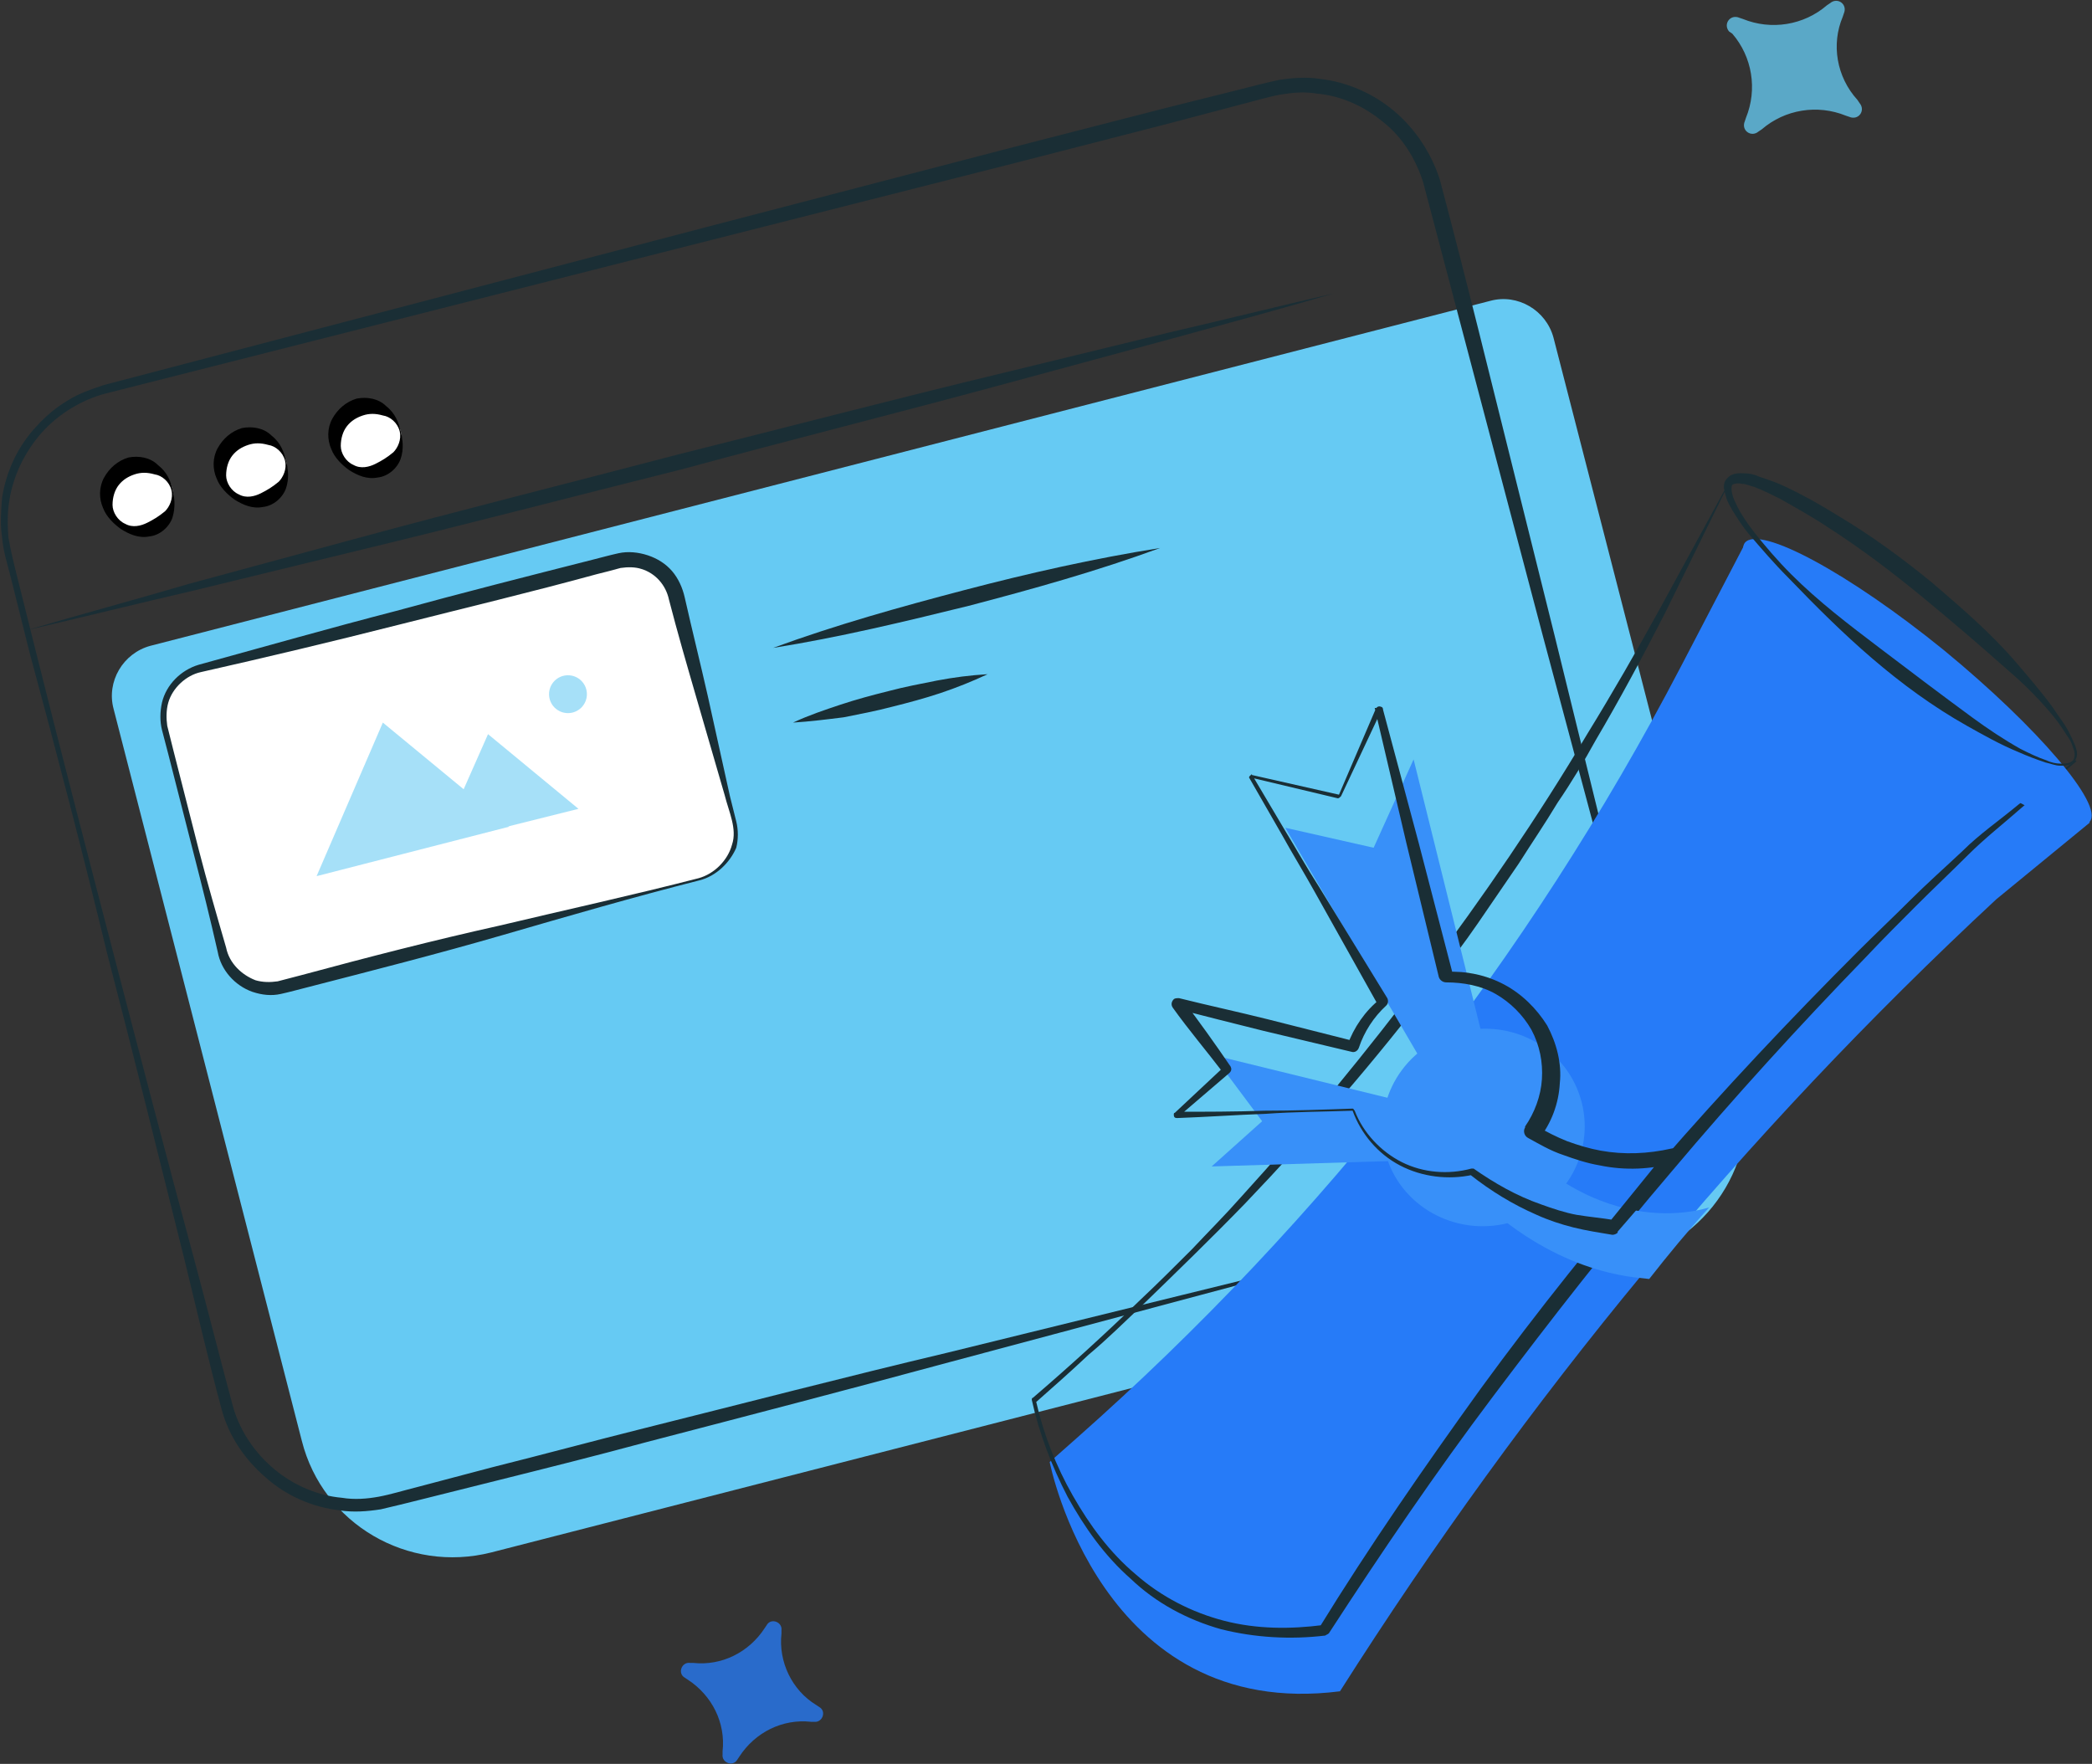 <?xml version="1.0" encoding="utf-8"?>
<!-- Generator: Adobe Illustrator 22.0.0, SVG Export Plug-In . SVG Version: 6.00 Build 0)  -->
<svg version="1.1" id="Layer_1" xmlns="http://www.w3.org/2000/svg" xmlns:xlink="http://www.w3.org/1999/xlink" x="0px" y="0px"
	 viewBox="0 0 198.9 167.7" style="enable-background:new 0 0 198.9 167.7;" xml:space="preserve">
<rect x="0" y="0" width="198.9" height="167.7" fill="#333333" stroke="none"/>
<style type="text/css">
	.st0{fill:#66CAF3;}
	.st1{fill:#1A2E35;}
	.st2{fill:#FFFFFF;}
	.st3{opacity:0.58;}
	.st4{fill:#267BF8;}
	.st5{fill:#3890F9;}
	.st6{opacity:0.77;fill:#66CAF3;}
	.st7{opacity:0.77;fill:#267BF8;}
</style>
<g>
	<path class="st0" d="M155,119.8L46.7,147.6c-7.9,2-16-2.7-18-10.6L10.8,67.4c-0.7-2.6,0.9-5.3,3.5-6l127.4-32.8
		c2.6-0.7,5.3,0.9,6,3.5l17.9,69.5C167.7,109.7,162.9,117.7,155,119.8z"/>
	<path class="st1" d="M147.9,114.3l-28.8,7.5l-28.8,7.7c-9.6,2.6-19.2,5.1-28.8,7.6c-4.8,1.3-9.6,2.5-14.4,3.7l-7.2,1.8
		c-1.2,0.3-2.4,0.6-3.7,0.9c-1.3,0.2-2.6,0.3-3.9,0.1c-2.6-0.3-5.1-1.4-7-3.1c-2-1.7-3.5-3.9-4.2-6.4c-1.3-4.8-2.4-9.6-3.6-14.5
		c-2.4-9.6-4.8-19.3-7.3-28.9C7.9,81.2,5.4,71.6,2.8,62L1,54.8c-0.3-1.2-0.7-2.4-0.8-3.7c-0.2-1.3-0.1-2.5,0-3.8
		c0.4-2.5,1.5-4.9,3.3-6.8c0.9-1,1.9-1.8,2.9-2.4c1.1-0.7,2.3-1.1,3.5-1.5l57.6-15.1L96.3,14l14.4-3.7l7.2-1.8
		c1.2-0.3,2.3-0.6,3.7-0.9c1.3-0.2,2.6-0.3,3.9-0.1c2.6,0.3,5.1,1.4,7.1,3.1c2,1.7,3.5,4,4.3,6.5c1.3,4.9,2.5,9.6,3.7,14.4l7.2,28.9
		l7.1,28.9l1.8,7.2c0.3,1.2,0.6,2.4,0.8,3.6c0.2,1.2,0.1,2.5-0.1,3.7c-0.4,2.5-1.6,4.8-3.2,6.7c-0.8,0.9-1.8,1.7-2.9,2.4
		C150.3,113.5,149.1,113.9,147.9,114.3z M147.8,114.1c1.2-0.3,2.3-0.8,3.4-1.4c1-0.7,2-1.4,2.8-2.3c1.7-1.8,2.8-4.1,3.1-6.6
		c0.2-1.2,0.2-2.5,0-3.7c-0.2-1.2-0.5-2.4-0.8-3.6l-1.9-7.2l-7.7-28.8l-7.6-28.8l-3.8-14.4c-0.7-2.2-2-4.3-3.8-5.7
		c-1.8-1.5-4-2.5-6.3-2.7c-1.2-0.2-2.3-0.1-3.5,0.1c-1.1,0.2-2.4,0.6-3.6,0.9l-7.2,1.9l-14.4,3.7l-28.8,7.3L10.1,37.4
		c-1.2,0.3-2.3,0.8-3.3,1.4c-1,0.6-2,1.4-2.8,2.3c-1.6,1.8-2.7,4-3.1,6.4c-0.2,1.2-0.2,2.4-0.1,3.6c0.2,1.2,0.5,2.4,0.8,3.6l1.8,7.2
		c2.4,9.6,4.9,19.2,7.4,28.8c2.5,9.6,5,19.2,7.6,28.8c1.3,4.8,2.5,9.6,3.8,14.4c0.7,2.3,2.1,4.3,3.9,5.8c1.8,1.5,4.1,2.5,6.4,2.7
		c1.2,0.2,2.4,0.1,3.5-0.1c1.1-0.2,2.4-0.6,3.6-0.9l7.2-1.9c4.8-1.2,9.6-2.5,14.4-3.7c9.6-2.4,19.2-4.9,28.9-7.2l28.9-7.1
		L147.8,114.1z"/>
	<g>
		<path class="st2" d="M66.4,83.6L26.7,93.8c-2.5,0.6-5-0.9-5.6-3.3l-5.5-21.4c-0.6-2.5,0.9-5,3.3-5.6l39.7-10.2
			c2.5-0.6,5,0.9,5.6,3.3L69.8,78C70.4,80.4,68.9,82.9,66.4,83.6z"/>
		<path class="st1" d="M66.5,83.7c-6.3,1.6-12.5,3.4-18.7,5.2c-6.2,1.8-12.5,3.4-18.7,5c-0.8,0.2-1.5,0.4-2.4,0.6
			c-0.9,0.2-1.8,0.1-2.7-0.2c-1.7-0.6-3-2.1-3.3-3.8c-0.7-3.1-1.5-6.3-2.3-9.4c-0.8-3.1-1.6-6.3-2.4-9.4l-0.6-2.3
			c-0.2-0.8-0.2-1.7,0-2.6c0.4-1.7,1.8-3.1,3.5-3.6c6.2-1.7,12.5-3.5,18.7-5.1c6.2-1.7,12.5-3.3,18.8-4.9c0.8-0.2,1.5-0.4,2.4-0.6
			c0.9-0.2,1.9-0.1,2.8,0.2c0.9,0.3,1.7,0.8,2.3,1.5c0.6,0.7,1,1.6,1.2,2.5c0.7,3.1,1.5,6.3,2.2,9.4l2.1,9.5
			c0.2,0.8,0.4,1.6,0.6,2.4c0.2,0.8,0.2,1.7,0,2.5C69.4,82,68.1,83.3,66.5,83.7z M66.4,83.5c1.5-0.4,2.8-1.7,3.2-3.2
			c0.5-1.5-0.3-3.1-0.7-4.7l-2.7-9.3c-0.9-3.1-1.8-6.2-2.6-9.3c-0.3-1.4-1.3-2.5-2.6-2.9c-0.6-0.2-1.3-0.2-2-0.1
			c-0.7,0.2-1.5,0.4-2.3,0.6c-6.2,1.7-12.5,3.2-18.8,4.8c-6.3,1.6-12.6,3.1-18.8,4.5c-1.4,0.3-2.7,1.5-3.1,2.9
			c-0.2,0.7-0.2,1.5-0.1,2.2l0.6,2.4c0.8,3.1,1.6,6.3,2.4,9.4c0.8,3.1,1.7,6.2,2.6,9.3c0.3,1.5,1.5,2.6,2.8,3.1
			c0.7,0.2,1.4,0.2,2.1,0.1l2.3-0.6C35,91,41.2,89.4,47.5,88C53.8,86.5,60.2,85.1,66.4,83.5z"/>
	</g>
	<path class="st1" d="M126.8,27.9c-5.1,1.5-10.3,2.9-15.4,4.3l-15.5,4.2c-10.3,2.8-20.7,5.4-31,8.2c-10.4,2.6-20.7,5.3-31.1,7.8
		l-15.6,3.8C13,57.4,7.8,58.7,2.6,59.9C7.7,58.4,12.9,57,18,55.5l15.5-4.2c10.3-2.8,20.7-5.4,31-8.1c10.4-2.6,20.7-5.3,31.1-7.8
		l15.6-3.8C116.4,30.4,121.6,29.1,126.8,27.9z"/>
	<g>
		<circle class="st2" cx="13.3" cy="47.3" r="3.2"/>
		<path d="M16.4,46.5c0.2,0.8,0.3,1.7,0,2.7c-0.3,0.9-1.2,1.7-2.2,1.8c-1,0.2-1.9-0.2-2.7-0.7c-0.7-0.5-1.4-1.2-1.7-2
			c-0.4-0.9-0.4-2,0.1-2.9c0.5-0.9,1.3-1.6,2.3-1.9c1-0.2,2.1,0,2.8,0.7C15.9,44.9,16.2,45.7,16.4,46.5z M16.3,46.6
			c-0.2-0.8-0.9-1.4-1.6-1.5c-0.7-0.2-1.3-0.2-1.9,0c-0.6,0.2-1.1,0.5-1.5,1c-0.4,0.5-0.6,1.2-0.6,1.9c0,0.7,0.5,1.5,1.2,1.8
			c0.7,0.4,1.5,0.2,2.1-0.1c0.6-0.3,1.1-0.6,1.7-1.1C16.1,48.2,16.5,47.4,16.3,46.6z"/>
	</g>
	<g>
		<circle class="st2" cx="24.1" cy="44.6" r="3.2"/>
		<path d="M27.2,43.8c0.2,0.8,0.3,1.7,0,2.6c-0.3,0.9-1.2,1.7-2.2,1.8c-1,0.2-1.9-0.2-2.7-0.7c-0.7-0.5-1.4-1.2-1.7-2
			c-0.4-0.9-0.4-2,0.1-2.9c0.5-0.9,1.3-1.6,2.3-1.9c1-0.2,2.1,0,2.8,0.7C26.7,42.1,27,43,27.2,43.8z M27.1,43.8
			c-0.2-0.8-0.9-1.4-1.6-1.5c-0.7-0.2-1.3-0.2-1.9,0c-0.6,0.2-1.1,0.5-1.5,1c-0.4,0.5-0.6,1.2-0.6,1.9c0,0.7,0.5,1.5,1.2,1.8
			c0.7,0.4,1.5,0.2,2.1-0.1c0.6-0.3,1.1-0.6,1.7-1.1C26.9,45.4,27.3,44.6,27.1,43.8z"/>
	</g>
	<g>
		<circle class="st2" cx="35" cy="41.8" r="3.2"/>
		<path d="M38.1,41c0.2,0.8,0.3,1.7,0,2.6c-0.3,0.9-1.2,1.7-2.2,1.8c-1,0.2-1.9-0.2-2.7-0.7c-0.7-0.5-1.4-1.2-1.7-2
			c-0.4-0.9-0.4-2,0.1-2.9c0.5-0.9,1.3-1.6,2.3-1.9c1-0.2,2.1,0,2.8,0.7C37.6,39.3,37.9,40.2,38.1,41z M38,41
			c-0.2-0.8-0.9-1.4-1.6-1.5c-0.7-0.2-1.3-0.2-1.9,0c-0.6,0.2-1.1,0.5-1.5,1c-0.4,0.5-0.6,1.2-0.6,1.9c0,0.7,0.5,1.5,1.2,1.8
			c0.7,0.4,1.5,0.2,2.1-0.1c0.6-0.3,1.1-0.6,1.7-1.1C37.8,42.6,38.2,41.8,38,41z"/>
	</g>
	<path class="st1" d="M73.5,61.6c6-2.2,12.1-3.9,18.2-5.5c6.1-1.6,12.3-3,18.6-4c-6,2.2-12.1,3.9-18.2,5.5
		C86,59.1,79.8,60.6,73.5,61.6z"/>
	<path class="st1" d="M75.4,68.7c1.5-0.7,3-1.2,4.5-1.7c1.5-0.5,3-0.9,4.6-1.3c1.5-0.4,3.1-0.7,4.6-1c1.6-0.3,3.1-0.5,4.8-0.6
		c-1.5,0.7-3,1.3-4.5,1.8c-1.5,0.5-3,0.9-4.6,1.3c-1.5,0.4-3.1,0.7-4.6,1C78.6,68.4,77,68.6,75.4,68.7z"/>
	<g class="st3">
		<polygon class="st0" points="41.8,80.2 46.4,69.8 55,76.9 		"/>
		<polygon class="st0" points="30.1,83.3 36.4,68.7 48.4,78.6 		"/>
		<circle class="st0" cx="54" cy="66" r="1.8"/>
	</g>
	<g>
		<path class="st4" d="M165.9,51.7l-6.1,11.7c-14.5,27.8-34,52.6-57.4,73.3l-2.6,2.3c0,0,4.8,24.7,27.6,21.8l0,0
			c17.8-28,38.2-52.8,62.4-75.3l8.9-7.3L165.9,51.7z"/>
		<path class="st1" d="M164.4,45.9l-6.1,12.4c-2.1,4.1-4.3,8.2-6.6,12.1c-1.1,2-2.3,4-3.6,5.9c-1.2,2-2.5,3.9-3.7,5.8
			c-1.3,1.9-2.6,3.8-3.9,5.7c-1.3,1.9-2.7,3.7-4.1,5.6c-5.6,7.4-11.6,14.3-18,21c-3.2,3.3-6.5,6.5-9.8,9.7c-1.7,1.6-3.3,3.2-5.1,4.7
			c-1.7,1.6-3.4,3.1-5.1,4.6l0.1-0.2c0.7,3.1,1.9,6.2,3.5,9c1.6,2.8,3.5,5.4,6,7.5c2.4,2.1,5.3,3.6,8.4,4.4c3.1,0.8,6.3,0.8,9.4,0.4
			l-0.4,0.3c4.8-7.8,10-15.3,15.4-22.8c5.4-7.4,11.1-14.5,17.1-21.5c6-6.9,12.3-13.6,18.8-20.1c1.6-1.6,3.3-3.2,4.9-4.8
			c1.6-1.6,3.3-3.1,5-4.7c1.6-1.6,3.5-2.9,5.3-4.4l5.4-4.2c0,0,0.1,0,0.1,0c0,0,0,0.1,0,0.1l-5.2,4.4c-1.7,1.5-3.5,2.9-5.1,4.5
			c-1.6,1.6-3.3,3.2-4.9,4.8c-1.6,1.6-3.2,3.2-4.8,4.9c-6.4,6.6-12.5,13.3-18.4,20.3c-5.9,6.9-11.5,14.1-17,21.4
			c-5.5,7.3-10.6,14.8-15.6,22.5l0,0c-0.1,0.2-0.3,0.2-0.4,0.3c-3.3,0.4-6.7,0.2-9.9-0.6c-3.2-0.9-6.2-2.5-8.6-4.8
			c-2.5-2.2-4.4-4.9-6-7.8c-1.5-2.9-2.7-6-3.4-9.2c0-0.1,0-0.2,0.1-0.2c3.5-3,6.9-6.1,10.2-9.3c1.7-1.6,3.3-3.2,4.9-4.8
			c1.6-1.7,3.2-3.3,4.7-5c6.2-6.8,12-13.9,17.5-21.2c5.5-7.3,10.7-14.9,15.4-22.8c2.4-3.9,4.7-7.9,6.9-11.9l6.6-12.1
			C164.3,45.8,164.4,45.8,164.4,45.9C164.4,45.9,164.4,45.9,164.4,45.9z"/>
		<path class="st4" d="M198.7,78.1c-1.4,1.7-9.8-2.9-18.8-10.2c-9-7.3-15.3-14.6-14-16.3c1.4-1.7,9.9,2.9,18.9,10.2
			C193.8,69.2,200,76.5,198.7,78.1z"/>
		<g>
			<path class="st5" d="M162.5,114.8c-2.7,0.8-14.5,3.1-24.9-14.7c-1.4,1.8-2.7,3.5-4.1,5.2c7.1,11.1,14.9,14.8,20.4,15.9
				c0.9,0.2,2,0.3,2.9,0.4C158.6,119.3,160.5,117,162.5,114.8z"/>
			<polygon class="st5" points="141.5,100.8 134.4,72.2 130.6,80.6 122.2,78.7 136.7,103.5 			"/>
			<polygon class="st5" points="135.7,105.3 115.3,100.3 120,106.6 115.2,110.9 135,110.3 			"/>
			<path class="st5" d="M132,110.5c-1.8-4.9,0.8-10.3,5.8-12.1c5-1.8,10.5,0.6,12.3,5.5c1.8,4.9-0.8,10.3-5.8,12.1
				C139.3,117.8,133.8,115.3,132,110.5z"/>
		</g>
		<path class="st1" d="M197.2,72.4c-0.4,0.4-0.9,0.4-1.3,0.4c-0.5,0-0.9-0.2-1.4-0.3c-0.9-0.3-1.7-0.6-2.6-1
			c-1.7-0.7-3.3-1.6-4.9-2.5c-3.2-1.8-6.2-4-9-6.4c-2.8-2.4-5.4-5-8-7.7c-1.3-1.3-2.5-2.7-3.7-4.1c-0.6-0.7-1.1-1.5-1.6-2.3
			c-0.2-0.4-0.5-0.8-0.6-1.3c-0.1-0.2-0.1-0.5-0.2-0.8c0-0.3,0-0.6,0.3-0.9c0.5-0.6,1.2-0.5,1.6-0.5c0.5,0,1,0.1,1.4,0.3
			c0.9,0.3,1.8,0.6,2.6,1c1.7,0.8,3.3,1.7,4.9,2.7c3.2,1.9,6.2,4.1,9,6.4c2.8,2.4,5.6,4.8,8,7.6c1.2,1.4,2.4,2.8,3.5,4.3
			c0.5,0.8,1.1,1.5,1.5,2.3c0.2,0.4,0.4,0.8,0.6,1.3C197.5,71.4,197.6,72,197.2,72.4z M197.1,72.3c0.2-0.3,0.2-0.8,0-1.2
			c-0.1-0.4-0.3-0.8-0.6-1.2c-0.5-0.8-1-1.5-1.6-2.2c-1.2-1.4-2.5-2.7-3.9-3.9c-2.7-2.4-5.5-4.8-8.3-7.1c-2.8-2.3-5.7-4.5-8.8-6.5
			c-1.5-1-3.1-1.9-4.7-2.8c-0.8-0.4-1.6-0.8-2.4-1.1c-0.4-0.1-0.8-0.3-1.2-0.3c-0.4-0.1-0.8,0-0.9,0.1c-0.1,0.1-0.1,0.5,0,0.9
			c0.1,0.4,0.3,0.8,0.5,1.2c0.4,0.8,0.9,1.5,1.5,2.3c1.1,1.4,2.3,2.8,3.6,4.1c2.6,2.6,5.5,4.8,8.4,7c2.9,2.2,5.8,4.4,8.8,6.6
			c1.5,1.1,3,2.1,4.6,3c0.8,0.4,1.6,0.8,2.5,1.1c0.4,0.2,0.9,0.3,1.3,0.3C196.3,72.6,196.8,72.6,197.1,72.3z"/>
		<g>
			<path class="st1" d="M128.6,105.6l0-0.1L128.6,105.6c-2.8,0.1-5.5,0.1-8.3,0.3c-2.8,0.1-5.6,0.3-8.4,0.4c-0.2,0-0.3-0.1-0.3-0.3
				c0-0.1,0-0.2,0.1-0.2l0,0l4.7-4.4l-0.1,0.6c-1.6-2.1-3.3-4.1-4.8-6.2c-0.2-0.3-0.1-0.6,0.1-0.8c0.1-0.1,0.3-0.1,0.5-0.1l0,0
				c2.8,0.7,5.6,1.3,8.4,2l8.3,2.1l-0.7,0.4c0.6-1.7,1.7-3.3,3.1-4.4l-0.1,0.7l-6.1-10.9c-1-1.8-2.1-3.6-3.1-5.4l-3.1-5.4
				c-0.1-0.1,0-0.2,0.1-0.3c0.1,0,0.1,0,0.2,0l8.4,1.9l-0.3,0.2l3.6-8.4c0.1-0.2,0.3-0.3,0.5-0.2c0.1,0,0.2,0.1,0.2,0.3l0,0
				l3.4,12.7l3.3,12.7l-0.7-0.5c1.9-0.1,3.8,0.3,5.5,1.2c1.7,0.9,3.1,2.3,4.1,3.9c0.9,1.7,1.4,3.6,1.2,5.5c-0.1,1.9-0.8,3.8-2,5.3
				L146,107c1,0.6,2,1.1,3,1.5c1.1,0.4,2.1,0.7,3.2,0.9c2.2,0.4,4.5,0.3,6.7-0.2l0,0c0.4-0.1,0.8,0.1,0.9,0.5c0.1,0.2,0,0.5-0.2,0.7
				l-5.8,6.7l0,0.1c-0.1,0.1-0.3,0.2-0.5,0.2c-1.2-0.2-2.5-0.4-3.7-0.7c-1.2-0.3-2.4-0.7-3.5-1.2c-2.3-1-4.4-2.3-6.3-3.8l0.2,0
				c-2.3,0.5-4.8,0.2-6.9-0.9C131,109.7,129.4,107.8,128.6,105.6z M128.8,105.6c0.8,2.1,2.5,3.9,4.5,4.9c2,1,4.4,1.2,6.6,0.6
				c0.1,0,0.1,0,0.2,0l0,0c2,1.4,4.1,2.6,6.4,3.4c1.1,0.4,2.3,0.8,3.4,1c1.2,0.2,2.4,0.3,3.6,0.5l-0.5,0.2l5.6-6.9l0.8,1.2
				c-2.4,0.7-4.9,0.8-7.3,0.3c-1.2-0.2-2.4-0.6-3.5-1c-1.2-0.4-2.2-1-3.3-1.6c-0.4-0.2-0.5-0.7-0.3-1l0-0.1l0,0
				c0.9-1.3,1.5-2.9,1.6-4.5c0.1-1.6-0.2-3.2-1-4.7c-0.8-1.4-2-2.6-3.4-3.4c-1.4-0.8-3.1-1.1-4.7-1.1l0,0c-0.3,0-0.6-0.2-0.7-0.5
				l-3.1-12.8l-3-12.8l0.7,0.1l-3.9,8.3c-0.1,0.1-0.2,0.2-0.3,0.2l-8.4-2l0.2-0.3l3.2,5.4c1.1,1.8,2.1,3.6,3.2,5.3l6.5,10.6
				c0.1,0.2,0.1,0.5-0.1,0.7l0,0c-1.2,1.1-2.1,2.5-2.6,4c-0.1,0.3-0.4,0.5-0.7,0.4l-8.4-2c-2.8-0.7-5.6-1.4-8.3-2.1l0.6-0.9
				c1.6,2.1,3.1,4.2,4.6,6.4l0,0c0.1,0.2,0.1,0.4-0.1,0.6l-4.9,4.2l-0.2-0.5c2.8,0,5.6,0,8.4-0.1c2.8,0,5.6-0.1,8.4-0.2
				C128.7,105.4,128.7,105.5,128.8,105.6L128.8,105.6L128.8,105.6z"/>
		</g>
	</g>
	<path class="st6" d="M176.6,9.5l0.2,0.3c0.6,0.7-0.1,1.7-1,1.3l-0.3-0.1c-2.7-1.1-5.8-0.6-8,1.3l-0.3,0.2c-0.7,0.6-1.7-0.1-1.3-1
		l0.1-0.3c1.1-2.7,0.6-5.8-1.3-8L164.4,3c-0.6-0.7,0.1-1.7,1-1.3l0.3,0.1c2.7,1.1,5.8,0.6,8-1.3l0.3-0.2c0.7-0.6,1.7,0.1,1.3,1
		l-0.1,0.3C174.1,4.2,174.6,7.3,176.6,9.5z"/>
	<path class="st7" d="M77.6,162.1l0.3,0.2c0.7,0.4,0.3,1.5-0.5,1.4l-0.3,0c-2.7-0.3-5.3,1-6.8,3.3l-0.2,0.3
		c-0.4,0.7-1.5,0.3-1.4-0.5l0-0.3c0.3-2.7-1-5.3-3.3-6.8l-0.3-0.2c-0.7-0.4-0.3-1.5,0.5-1.4l0.3,0c2.7,0.3,5.3-1,6.8-3.3l0.2-0.3
		c0.4-0.7,1.5-0.3,1.4,0.5l0,0.3C74,158,75.3,160.7,77.6,162.1z"/>
</g>
</svg>

